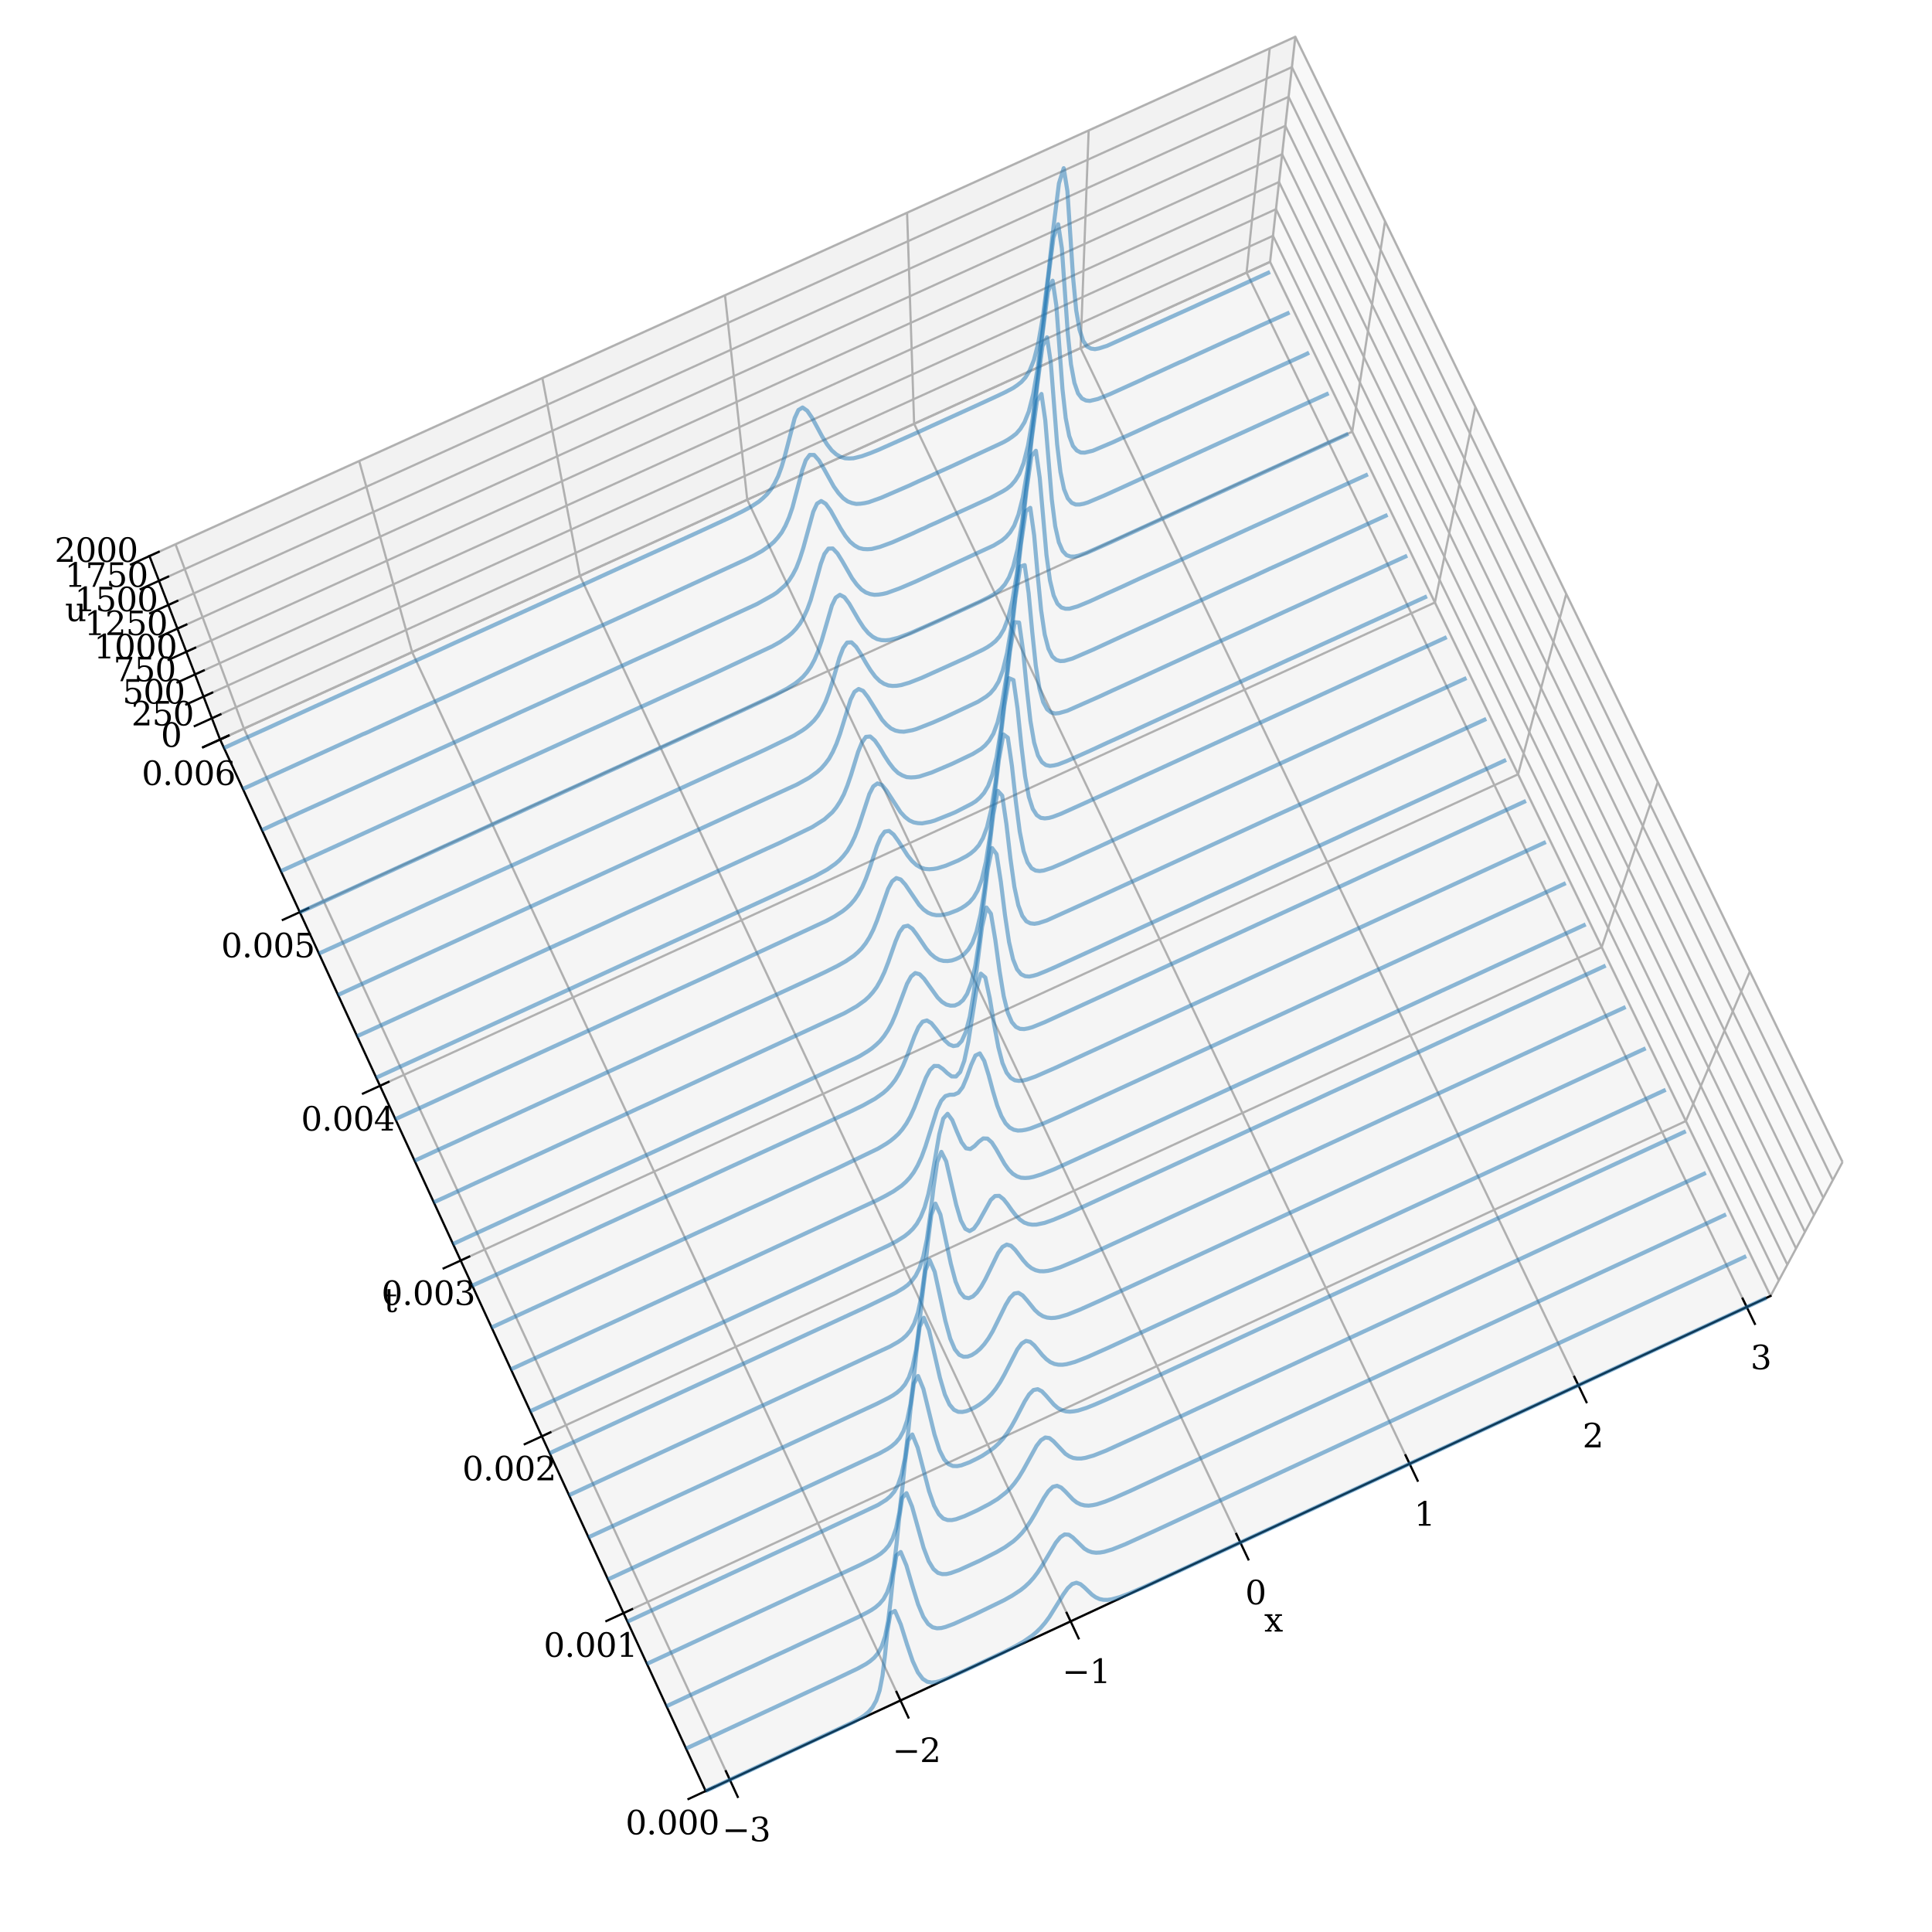 <?xml version="1.0" encoding="utf-8" standalone="no"?>
<!DOCTYPE svg PUBLIC "-//W3C//DTD SVG 1.1//EN"
  "http://www.w3.org/Graphics/SVG/1.1/DTD/svg11.dtd">
<svg xmlns:xlink="http://www.w3.org/1999/xlink" width="708.48pt" height="708.48pt" viewBox="0 0 708.48 708.48" xmlns="http://www.w3.org/2000/svg" version="1.1">
 <defs>
  <style type="text/css">*{stroke-linejoin: round; stroke-linecap: butt}</style>
 </defs>
 <g id="figure_1">
  <g id="patch_1">
   <path d="M 0 708.48 
L 708.48 708.48 
L 708.48 0 
L 0 0 
z
" style="fill: #ffffff"/>
  </g>
  <g id="patch_2">
   <path d="M 7.2 701.28 
L 701.28 701.28 
L 701.28 7.2 
L 7.2 7.2 
z
" style="fill: #ffffff"/>
  </g>
  <g id="pane3d_1">
   <g id="patch_3">
    <path d="M 649.266 475.241 
L 465.745 96.035 
L 475.004 13.492 
L 675.675 426.132 
" style="fill: #f2f2f2; opacity: 0.5; stroke: #f2f2f2; stroke-linejoin: miter"/>
   </g>
  </g>
  <g id="pane3d_2">
   <g id="patch_4">
    <path d="M 80.696 271.176 
L 465.745 96.035 
L 475.004 13.492 
L 54.81 203.907 
" style="fill: #e6e6e6; opacity: 0.5; stroke: #e6e6e6; stroke-linejoin: miter"/>
   </g>
  </g>
  <g id="pane3d_3">
   <g id="patch_5">
    <path d="M 258.771 656.784 
L 649.266 475.241 
L 465.745 96.035 
L 80.696 271.176 
" style="fill: #ececec; opacity: 0.5; stroke: #ececec; stroke-linejoin: miter"/>
   </g>
  </g>
  <g id="grid3d_1">
   <g id="Line3DCollection_1">
    <path d="M 267.644 652.659 
L 89.444 267.197 
L 64.364 199.578 
" style="fill: none; stroke: #b0b0b0; stroke-width: 0.8"/>
    <path d="M 330.212 623.571 
L 151.132 239.138 
L 131.722 169.054 
" style="fill: none; stroke: #b0b0b0; stroke-width: 0.8"/>
    <path d="M 392.611 594.561 
L 212.656 211.153 
L 198.887 138.617 
" style="fill: none; stroke: #b0b0b0; stroke-width: 0.8"/>
    <path d="M 454.843 565.629 
L 274.019 183.242 
L 265.858 108.269 
" style="fill: none; stroke: #b0b0b0; stroke-width: 0.8"/>
    <path d="M 516.907 536.775 
L 335.219 155.405 
L 332.636 78.007 
" style="fill: none; stroke: #b0b0b0; stroke-width: 0.8"/>
    <path d="M 578.806 507.998 
L 396.259 127.641 
L 399.223 47.833 
" style="fill: none; stroke: #b0b0b0; stroke-width: 0.8"/>
    <path d="M 640.538 479.299 
L 457.137 99.95 
L 465.618 17.745 
" style="fill: none; stroke: #b0b0b0; stroke-width: 0.8"/>
   </g>
  </g>
  <g id="grid3d_2">
   <g id="Line3DCollection_2">
    <path d="M 675.675 426.132 
L 649.266 475.241 
L 258.771 656.784 
" style="fill: none; stroke: #b0b0b0; stroke-width: 0.8"/>
    <path d="M 641.683 356.234 
L 618.22 411.093 
L 228.644 591.545 
" style="fill: none; stroke: #b0b0b0; stroke-width: 0.8"/>
    <path d="M 607.912 286.791 
L 587.361 347.329 
L 198.697 526.699 
" style="fill: none; stroke: #b0b0b0; stroke-width: 0.8"/>
    <path d="M 574.361 217.8 
L 556.685 283.944 
L 168.931 462.243 
" style="fill: none; stroke: #b0b0b0; stroke-width: 0.8"/>
    <path d="M 541.028 149.255 
L 526.192 220.935 
L 139.343 398.172 
" style="fill: none; stroke: #b0b0b0; stroke-width: 0.8"/>
    <path d="M 507.909 81.154 
L 495.879 158.3 
L 109.932 334.485 
" style="fill: none; stroke: #b0b0b0; stroke-width: 0.8"/>
    <path d="M 475.004 13.492 
L 465.745 96.035 
L 80.696 271.176 
" style="fill: none; stroke: #b0b0b0; stroke-width: 0.8"/>
   </g>
  </g>
  <g id="grid3d_3">
   <g id="Line3DCollection_3">
    <path d="M 80.696 271.176 
L 465.745 96.035 
L 649.266 475.241 
" style="fill: none; stroke: #b0b0b0; stroke-width: 0.8"/>
    <path d="M 77.7 263.391 
L 466.817 86.475 
L 652.32 469.562 
" style="fill: none; stroke: #b0b0b0; stroke-width: 0.8"/>
    <path d="M 74.64 255.439 
L 467.912 76.713 
L 655.44 463.76 
" style="fill: none; stroke: #b0b0b0; stroke-width: 0.8"/>
    <path d="M 71.514 247.315 
L 469.031 66.741 
L 658.628 457.831 
" style="fill: none; stroke: #b0b0b0; stroke-width: 0.8"/>
    <path d="M 68.319 239.013 
L 470.174 56.553 
L 661.887 451.772 
" style="fill: none; stroke: #b0b0b0; stroke-width: 0.8"/>
    <path d="M 65.054 230.528 
L 471.342 46.142 
L 665.219 445.577 
" style="fill: none; stroke: #b0b0b0; stroke-width: 0.8"/>
    <path d="M 61.716 221.853 
L 472.535 35.5 
L 668.625 439.242 
" style="fill: none; stroke: #b0b0b0; stroke-width: 0.8"/>
    <path d="M 58.302 212.981 
L 473.756 24.619 
L 672.11 432.762 
" style="fill: none; stroke: #b0b0b0; stroke-width: 0.8"/>
    <path d="M 54.81 203.907 
L 475.004 13.492 
L 675.675 426.132 
" style="fill: none; stroke: #b0b0b0; stroke-width: 0.8"/>
   </g>
  </g>
  <g id="axis3d_1">
   <g id="line2d_1">
    <path d="M 649.266 475.241 
L 258.771 656.784 
" style="fill: none; stroke: #000000; stroke-width: 0.8; stroke-linecap: square"/>
   </g>
   <g id="xtick_1">
    <g id="line2d_2">
     <path d="M 266.193 649.519 
L 270.548 658.94 
" style="fill: none; stroke: #000000; stroke-width: 0.8; stroke-linecap: square"/>
    </g>
    <g id="text_1">
     <!-- −3 -->
     <g transform="translate(264.818 675.194) scale(0.12 -0.12)">
      <defs>
       <path id="DejaVuSerif-2212" d="M 678 2259 
L 4684 2259 
L 4684 1753 
L 678 1753 
L 678 2259 
z
" transform="scale(0.016)"/>
       <path id="DejaVuSerif-33" d="M 622 4469 
Q 988 4606 1323 4678 
Q 1659 4750 1953 4750 
Q 2638 4750 3022 4454 
Q 3406 4159 3406 3634 
Q 3406 3213 3140 2930 
Q 2875 2647 2388 2547 
Q 2963 2466 3280 2130 
Q 3597 1794 3597 1259 
Q 3597 606 3158 257 
Q 2719 -91 1894 -91 
Q 1528 -91 1179 -12 
Q 831 66 488 225 
L 488 1131 
L 838 1131 
Q 869 681 1141 450 
Q 1413 219 1906 219 
Q 2384 219 2661 495 
Q 2938 772 2938 1253 
Q 2938 1803 2653 2086 
Q 2369 2369 1819 2369 
L 1522 2369 
L 1522 2688 
L 1678 2688 
Q 2225 2688 2498 2914 
Q 2772 3141 2772 3597 
Q 2772 4006 2547 4223 
Q 2322 4441 1900 4441 
Q 1478 4441 1245 4241 
Q 1013 4041 972 3647 
L 622 3647 
L 622 4469 
z
" transform="scale(0.016)"/>
      </defs>
      <use xlink:href="#DejaVuSerif-2212"/>
      <use xlink:href="#DejaVuSerif-33" transform="translate(83.789 0)"/>
     </g>
    </g>
   </g>
   <g id="xtick_2">
    <g id="line2d_3">
     <path d="M 328.753 620.44 
L 333.13 629.835 
" style="fill: none; stroke: #000000; stroke-width: 0.8; stroke-linecap: square"/>
    </g>
    <g id="text_2">
     <!-- −2 -->
     <g transform="translate(327.245 646.149) scale(0.12 -0.12)">
      <defs>
       <path id="DejaVuSerif-32" d="M 819 3553 
L 469 3553 
L 469 4384 
Q 803 4563 1142 4656 
Q 1481 4750 1806 4750 
Q 2534 4750 2956 4397 
Q 3378 4044 3378 3438 
Q 3378 2753 2422 1800 
Q 2347 1728 2309 1691 
L 1131 513 
L 3078 513 
L 3078 1088 
L 3444 1088 
L 3444 0 
L 434 0 
L 434 341 
L 1850 1753 
Q 2319 2222 2519 2614 
Q 2719 3006 2719 3438 
Q 2719 3909 2473 4175 
Q 2228 4441 1797 4441 
Q 1350 4441 1106 4219 
Q 863 3997 819 3553 
z
" transform="scale(0.016)"/>
      </defs>
      <use xlink:href="#DejaVuSerif-2212"/>
      <use xlink:href="#DejaVuSerif-32" transform="translate(83.789 0)"/>
     </g>
    </g>
   </g>
   <g id="xtick_3">
    <g id="line2d_4">
     <path d="M 391.146 591.439 
L 395.543 600.809 
" style="fill: none; stroke: #000000; stroke-width: 0.8; stroke-linecap: square"/>
    </g>
    <g id="text_3">
     <!-- −1 -->
     <g transform="translate(389.504 617.183) scale(0.12 -0.12)">
      <defs>
       <path id="DejaVuSerif-31" d="M 909 0 
L 909 331 
L 1722 331 
L 1722 4213 
L 781 3603 
L 781 4013 
L 1919 4750 
L 2350 4750 
L 2350 331 
L 3163 331 
L 3163 0 
L 909 0 
z
" transform="scale(0.016)"/>
      </defs>
      <use xlink:href="#DejaVuSerif-2212"/>
      <use xlink:href="#DejaVuSerif-31" transform="translate(83.789 0)"/>
     </g>
    </g>
   </g>
   <g id="xtick_4">
    <g id="line2d_5">
     <path d="M 453.37 562.515 
L 457.789 571.86 
" style="fill: none; stroke: #000000; stroke-width: 0.8; stroke-linecap: square"/>
    </g>
    <g id="text_4">
     <!-- 0 -->
     <g transform="translate(456.623 588.295) scale(0.12 -0.12)">
      <defs>
       <path id="DejaVuSerif-30" d="M 2034 219 
Q 2513 219 2750 744 
Q 2988 1269 2988 2328 
Q 2988 3391 2750 3916 
Q 2513 4441 2034 4441 
Q 1556 4441 1318 3916 
Q 1081 3391 1081 2328 
Q 1081 1269 1318 744 
Q 1556 219 2034 219 
z
M 2034 -91 
Q 1275 -91 848 546 
Q 422 1184 422 2328 
Q 422 3475 848 4112 
Q 1275 4750 2034 4750 
Q 2797 4750 3222 4112 
Q 3647 3475 3647 2328 
Q 3647 1184 3222 546 
Q 2797 -91 2034 -91 
z
" transform="scale(0.016)"/>
      </defs>
      <use xlink:href="#DejaVuSerif-30"/>
     </g>
    </g>
   </g>
   <g id="xtick_5">
    <g id="line2d_6">
     <path d="M 515.428 533.669 
L 519.868 542.989 
" style="fill: none; stroke: #000000; stroke-width: 0.8; stroke-linecap: square"/>
    </g>
    <g id="text_5">
     <!-- 1 -->
     <g transform="translate(518.549 559.484) scale(0.12 -0.12)">
      <use xlink:href="#DejaVuSerif-31"/>
     </g>
    </g>
   </g>
   <g id="xtick_6">
    <g id="line2d_7">
     <path d="M 577.319 504.901 
L 581.78 514.196 
" style="fill: none; stroke: #000000; stroke-width: 0.8; stroke-linecap: square"/>
    </g>
    <g id="text_6">
     <!-- 2 -->
     <g transform="translate(580.309 530.75) scale(0.12 -0.12)">
      <use xlink:href="#DejaVuSerif-32"/>
     </g>
    </g>
   </g>
   <g id="xtick_7">
    <g id="line2d_8">
     <path d="M 639.045 476.21 
L 643.526 485.48 
" style="fill: none; stroke: #000000; stroke-width: 0.8; stroke-linecap: square"/>
    </g>
    <g id="text_7">
     <!-- 3 -->
     <g transform="translate(641.903 502.093) scale(0.12 -0.12)">
      <use xlink:href="#DejaVuSerif-33"/>
     </g>
    </g>
   </g>
   <g id="text_8">
    <!-- x -->
    <g transform="translate(463.599 598.319) scale(0.12 -0.12)">
     <defs>
      <path id="DejaVuSerif-78" d="M 1863 2028 
L 2559 2988 
L 2113 2988 
L 2113 3322 
L 3391 3322 
L 3391 2988 
L 2950 2988 
L 2059 1759 
L 3097 331 
L 3531 331 
L 3531 0 
L 1997 0 
L 1997 331 
L 2419 331 
L 1697 1325 
L 972 331 
L 1403 331 
L 1403 0 
L 141 0 
L 141 331 
L 581 331 
L 1497 1594 
L 488 2988 
L 78 2988 
L 78 3322 
L 1563 3322 
L 1563 2988 
L 1166 2988 
L 1863 2028 
z
" transform="scale(0.016)"/>
     </defs>
     <use xlink:href="#DejaVuSerif-78"/>
    </g>
   </g>
  </g>
  <g id="axis3d_2">
   <g id="line2d_9">
    <path d="M 80.696 271.176 
L 258.771 656.784 
" style="fill: none; stroke: #000000; stroke-width: 0.8; stroke-linecap: square"/>
   </g>
   <g id="xtick_8">
    <g id="line2d_10">
     <path d="M 261.921 655.319 
L 252.469 659.713 
" style="fill: none; stroke: #000000; stroke-width: 0.8; stroke-linecap: square"/>
    </g>
    <g id="text_9">
     <!-- 0.000 -->
     <g transform="translate(229.381 672.659) scale(0.12 -0.12)">
      <defs>
       <path id="DejaVuSerif-2e" d="M 603 325 
Q 603 500 722 622 
Q 841 744 1019 744 
Q 1191 744 1312 622 
Q 1434 500 1434 325 
Q 1434 153 1312 31 
Q 1191 -91 1019 -91 
Q 841 -91 722 29 
Q 603 150 603 325 
z
" transform="scale(0.016)"/>
      </defs>
      <use xlink:href="#DejaVuSerif-30"/>
      <use xlink:href="#DejaVuSerif-2e" transform="translate(63.623 0)"/>
      <use xlink:href="#DejaVuSerif-30" transform="translate(95.41 0)"/>
      <use xlink:href="#DejaVuSerif-30" transform="translate(159.033 0)"/>
      <use xlink:href="#DejaVuSerif-30" transform="translate(222.656 0)"/>
     </g>
    </g>
   </g>
   <g id="xtick_9">
    <g id="line2d_11">
     <path d="M 231.786 590.089 
L 222.357 594.457 
" style="fill: none; stroke: #000000; stroke-width: 0.8; stroke-linecap: square"/>
    </g>
    <g id="text_10">
     <!-- 0.001 -->
     <g transform="translate(199.364 607.558) scale(0.12 -0.12)">
      <use xlink:href="#DejaVuSerif-30"/>
      <use xlink:href="#DejaVuSerif-2e" transform="translate(63.623 0)"/>
      <use xlink:href="#DejaVuSerif-30" transform="translate(95.41 0)"/>
      <use xlink:href="#DejaVuSerif-30" transform="translate(159.033 0)"/>
      <use xlink:href="#DejaVuSerif-31" transform="translate(222.656 0)"/>
     </g>
    </g>
   </g>
   <g id="xtick_10">
    <g id="line2d_12">
     <path d="M 201.833 525.252 
L 192.426 529.593 
" style="fill: none; stroke: #000000; stroke-width: 0.8; stroke-linecap: square"/>
    </g>
    <g id="text_11">
     <!-- 0.002 -->
     <g transform="translate(169.527 542.849) scale(0.12 -0.12)">
      <use xlink:href="#DejaVuSerif-30"/>
      <use xlink:href="#DejaVuSerif-2e" transform="translate(63.623 0)"/>
      <use xlink:href="#DejaVuSerif-30" transform="translate(95.41 0)"/>
      <use xlink:href="#DejaVuSerif-30" transform="translate(159.033 0)"/>
      <use xlink:href="#DejaVuSerif-32" transform="translate(222.656 0)"/>
     </g>
    </g>
   </g>
   <g id="xtick_11">
    <g id="line2d_13">
     <path d="M 172.059 460.804 
L 162.674 465.12 
" style="fill: none; stroke: #000000; stroke-width: 0.8; stroke-linecap: square"/>
    </g>
    <g id="text_12">
     <!-- 0.003 -->
     <g transform="translate(139.868 478.527) scale(0.12 -0.12)">
      <use xlink:href="#DejaVuSerif-30"/>
      <use xlink:href="#DejaVuSerif-2e" transform="translate(63.623 0)"/>
      <use xlink:href="#DejaVuSerif-30" transform="translate(95.41 0)"/>
      <use xlink:href="#DejaVuSerif-30" transform="translate(159.033 0)"/>
      <use xlink:href="#DejaVuSerif-33" transform="translate(222.656 0)"/>
     </g>
    </g>
   </g>
   <g id="xtick_12">
    <g id="line2d_14">
     <path d="M 142.464 396.743 
L 133.101 401.032 
" style="fill: none; stroke: #000000; stroke-width: 0.8; stroke-linecap: square"/>
    </g>
    <g id="text_13">
     <!-- 0.004 -->
     <g transform="translate(110.387 414.59) scale(0.12 -0.12)">
      <defs>
       <path id="DejaVuSerif-34" d="M 2234 1581 
L 2234 4063 
L 641 1581 
L 2234 1581 
z
M 3609 0 
L 1484 0 
L 1484 331 
L 2234 331 
L 2234 1247 
L 197 1247 
L 197 1588 
L 2241 4750 
L 2859 4750 
L 2859 1581 
L 3750 1581 
L 3750 1247 
L 2859 1247 
L 2859 331 
L 3609 331 
L 3609 0 
z
" transform="scale(0.016)"/>
      </defs>
      <use xlink:href="#DejaVuSerif-30"/>
      <use xlink:href="#DejaVuSerif-2e" transform="translate(63.623 0)"/>
      <use xlink:href="#DejaVuSerif-30" transform="translate(95.41 0)"/>
      <use xlink:href="#DejaVuSerif-30" transform="translate(159.033 0)"/>
      <use xlink:href="#DejaVuSerif-34" transform="translate(222.656 0)"/>
     </g>
    </g>
   </g>
   <g id="xtick_13">
    <g id="line2d_15">
     <path d="M 113.045 333.063 
L 103.705 337.327 
" style="fill: none; stroke: #000000; stroke-width: 0.8; stroke-linecap: square"/>
    </g>
    <g id="text_14">
     <!-- 0.005 -->
     <g transform="translate(81.082 351.033) scale(0.12 -0.12)">
      <defs>
       <path id="DejaVuSerif-35" d="M 3219 4666 
L 3219 4153 
L 1081 4153 
L 1081 2816 
Q 1244 2928 1461 2984 
Q 1678 3041 1947 3041 
Q 2703 3041 3140 2622 
Q 3578 2203 3578 1478 
Q 3578 738 3136 323 
Q 2694 -91 1894 -91 
Q 1572 -91 1234 -12 
Q 897 66 544 225 
L 544 1131 
L 897 1131 
Q 925 688 1179 453 
Q 1434 219 1894 219 
Q 2388 219 2653 544 
Q 2919 869 2919 1478 
Q 2919 2084 2655 2407 
Q 2391 2731 1894 2731 
Q 1613 2731 1398 2631 
Q 1184 2531 1019 2322 
L 750 2322 
L 750 4666 
L 3219 4666 
z
" transform="scale(0.016)"/>
      </defs>
      <use xlink:href="#DejaVuSerif-30"/>
      <use xlink:href="#DejaVuSerif-2e" transform="translate(63.623 0)"/>
      <use xlink:href="#DejaVuSerif-30" transform="translate(95.41 0)"/>
      <use xlink:href="#DejaVuSerif-30" transform="translate(159.033 0)"/>
      <use xlink:href="#DejaVuSerif-35" transform="translate(222.656 0)"/>
     </g>
    </g>
   </g>
   <g id="xtick_14">
    <g id="line2d_16">
     <path d="M 83.802 269.763 
L 74.483 274.002 
" style="fill: none; stroke: #000000; stroke-width: 0.8; stroke-linecap: square"/>
    </g>
    <g id="text_15">
     <!-- 0.006 -->
     <g transform="translate(51.95 287.855) scale(0.12 -0.12)">
      <defs>
       <path id="DejaVuSerif-36" d="M 2094 219 
Q 2534 219 2771 542 
Q 3009 866 3009 1472 
Q 3009 2078 2771 2401 
Q 2534 2725 2094 2725 
Q 1647 2725 1412 2412 
Q 1178 2100 1178 1509 
Q 1178 888 1415 553 
Q 1653 219 2094 219 
z
M 1075 2569 
Q 1288 2803 1556 2918 
Q 1825 3034 2163 3034 
Q 2859 3034 3264 2615 
Q 3669 2197 3669 1472 
Q 3669 763 3233 336 
Q 2797 -91 2069 -91 
Q 1278 -91 853 498 
Q 428 1088 428 2181 
Q 428 3406 931 4078 
Q 1434 4750 2350 4750 
Q 2597 4750 2869 4703 
Q 3141 4656 3425 4563 
L 3425 3794 
L 3072 3794 
Q 3034 4109 2831 4275 
Q 2628 4441 2284 4441 
Q 1678 4441 1381 3981 
Q 1084 3522 1075 2569 
z
" transform="scale(0.016)"/>
      </defs>
      <use xlink:href="#DejaVuSerif-30"/>
      <use xlink:href="#DejaVuSerif-2e" transform="translate(63.623 0)"/>
      <use xlink:href="#DejaVuSerif-30" transform="translate(95.41 0)"/>
      <use xlink:href="#DejaVuSerif-30" transform="translate(159.033 0)"/>
      <use xlink:href="#DejaVuSerif-36" transform="translate(222.656 0)"/>
     </g>
    </g>
   </g>
   <g id="text_16">
    <!-- t -->
    <g transform="translate(140.754 481.089) scale(0.12 -0.12)">
     <defs>
      <path id="DejaVuSerif-74" d="M 691 2988 
L 184 2988 
L 184 3322 
L 691 3322 
L 691 4353 
L 1269 4353 
L 1269 3322 
L 2350 3322 
L 2350 2988 
L 1269 2988 
L 1269 878 
Q 1269 456 1350 337 
Q 1431 219 1650 219 
Q 1875 219 1978 351 
Q 2081 484 2088 781 
L 2522 781 
Q 2497 328 2275 118 
Q 2053 -91 1600 -91 
Q 1103 -91 897 129 
Q 691 350 691 878 
L 691 2988 
z
" transform="scale(0.016)"/>
     </defs>
     <use xlink:href="#DejaVuSerif-74"/>
    </g>
   </g>
  </g>
  <g id="axis3d_3">
   <g id="line2d_17">
    <path d="M 80.696 271.176 
L 54.81 203.907 
" style="fill: none; stroke: #000000; stroke-width: 0.8; stroke-linecap: square"/>
   </g>
   <g id="xtick_15">
    <g id="line2d_18">
     <path d="M 83.802 269.763 
L 74.483 274.002 
" style="fill: none; stroke: #000000; stroke-width: 0.8; stroke-linecap: square"/>
    </g>
    <g id="text_17">
     <!-- 0 -->
     <g transform="translate(58.969 273.866) scale(0.12 -0.12)">
      <use xlink:href="#DejaVuSerif-30"/>
     </g>
    </g>
   </g>
   <g id="xtick_16">
    <g id="line2d_19">
     <path d="M 80.839 261.964 
L 71.421 266.246 
" style="fill: none; stroke: #000000; stroke-width: 0.8; stroke-linecap: square"/>
    </g>
    <g id="text_18">
     <!-- 250 -->
     <g transform="translate(48.15 266.015) scale(0.12 -0.12)">
      <use xlink:href="#DejaVuSerif-32"/>
      <use xlink:href="#DejaVuSerif-35" transform="translate(63.623 0)"/>
      <use xlink:href="#DejaVuSerif-30" transform="translate(127.246 0)"/>
     </g>
    </g>
   </g>
   <g id="xtick_17">
    <g id="line2d_20">
     <path d="M 77.813 253.997 
L 68.294 258.323 
" style="fill: none; stroke: #000000; stroke-width: 0.8; stroke-linecap: square"/>
    </g>
    <g id="text_19">
     <!-- 500 -->
     <g transform="translate(44.897 257.996) scale(0.12 -0.12)">
      <use xlink:href="#DejaVuSerif-35"/>
      <use xlink:href="#DejaVuSerif-30" transform="translate(63.623 0)"/>
      <use xlink:href="#DejaVuSerif-30" transform="translate(127.246 0)"/>
     </g>
    </g>
   </g>
   <g id="xtick_18">
    <g id="line2d_21">
     <path d="M 74.721 245.858 
L 65.098 250.229 
" style="fill: none; stroke: #000000; stroke-width: 0.8; stroke-linecap: square"/>
    </g>
    <g id="text_20">
     <!-- 750 -->
     <g transform="translate(41.574 249.804) scale(0.12 -0.12)">
      <defs>
       <path id="DejaVuSerif-37" d="M 3609 4347 
L 1784 0 
L 1319 0 
L 3059 4153 
L 903 4153 
L 903 3578 
L 538 3578 
L 538 4666 
L 3609 4666 
L 3609 4347 
z
" transform="scale(0.016)"/>
      </defs>
      <use xlink:href="#DejaVuSerif-37"/>
      <use xlink:href="#DejaVuSerif-35" transform="translate(63.623 0)"/>
      <use xlink:href="#DejaVuSerif-30" transform="translate(127.246 0)"/>
     </g>
    </g>
   </g>
   <g id="xtick_19">
    <g id="line2d_22">
     <path d="M 71.562 237.541 
L 61.833 241.958 
" style="fill: none; stroke: #000000; stroke-width: 0.8; stroke-linecap: square"/>
    </g>
    <g id="text_21">
     <!-- 1000 -->
     <g transform="translate(34.361 241.432) scale(0.12 -0.12)">
      <use xlink:href="#DejaVuSerif-31"/>
      <use xlink:href="#DejaVuSerif-30" transform="translate(63.623 0)"/>
      <use xlink:href="#DejaVuSerif-30" transform="translate(127.246 0)"/>
      <use xlink:href="#DejaVuSerif-30" transform="translate(190.869 0)"/>
     </g>
    </g>
   </g>
   <g id="xtick_20">
    <g id="line2d_23">
     <path d="M 68.333 229.04 
L 58.496 233.504 
" style="fill: none; stroke: #000000; stroke-width: 0.8; stroke-linecap: square"/>
    </g>
    <g id="text_22">
     <!-- 1250 -->
     <g transform="translate(30.89 232.876) scale(0.12 -0.12)">
      <use xlink:href="#DejaVuSerif-31"/>
      <use xlink:href="#DejaVuSerif-32" transform="translate(63.623 0)"/>
      <use xlink:href="#DejaVuSerif-35" transform="translate(127.246 0)"/>
      <use xlink:href="#DejaVuSerif-30" transform="translate(190.869 0)"/>
     </g>
    </g>
   </g>
   <g id="xtick_21">
    <g id="line2d_24">
     <path d="M 65.031 220.349 
L 55.083 224.861 
" style="fill: none; stroke: #000000; stroke-width: 0.8; stroke-linecap: square"/>
    </g>
    <g id="text_23">
     <!-- 1500 -->
     <g transform="translate(27.342 224.128) scale(0.12 -0.12)">
      <use xlink:href="#DejaVuSerif-31"/>
      <use xlink:href="#DejaVuSerif-35" transform="translate(63.623 0)"/>
      <use xlink:href="#DejaVuSerif-30" transform="translate(127.246 0)"/>
      <use xlink:href="#DejaVuSerif-30" transform="translate(190.869 0)"/>
     </g>
    </g>
   </g>
   <g id="xtick_22">
    <g id="line2d_25">
     <path d="M 61.655 211.461 
L 51.594 216.023 
" style="fill: none; stroke: #000000; stroke-width: 0.8; stroke-linecap: square"/>
    </g>
    <g id="text_24">
     <!-- 1750 -->
     <g transform="translate(23.713 215.182) scale(0.12 -0.12)">
      <use xlink:href="#DejaVuSerif-31"/>
      <use xlink:href="#DejaVuSerif-37" transform="translate(63.623 0)"/>
      <use xlink:href="#DejaVuSerif-35" transform="translate(127.246 0)"/>
      <use xlink:href="#DejaVuSerif-30" transform="translate(190.869 0)"/>
     </g>
    </g>
   </g>
   <g id="xtick_23">
    <g id="line2d_26">
     <path d="M 58.202 202.37 
L 48.025 206.982 
" style="fill: none; stroke: #000000; stroke-width: 0.8; stroke-linecap: square"/>
    </g>
    <g id="text_25">
     <!-- 2000 -->
     <g transform="translate(20.001 206.032) scale(0.12 -0.12)">
      <use xlink:href="#DejaVuSerif-32"/>
      <use xlink:href="#DejaVuSerif-30" transform="translate(63.623 0)"/>
      <use xlink:href="#DejaVuSerif-30" transform="translate(127.246 0)"/>
      <use xlink:href="#DejaVuSerif-30" transform="translate(190.869 0)"/>
     </g>
    </g>
   </g>
   <g id="text_26">
    <!-- u -->
    <g transform="translate(23.842 227.767) scale(0.12 -0.12)">
     <defs>
      <path id="DejaVuSerif-75" d="M 2266 3322 
L 3341 3322 
L 3341 331 
L 3884 331 
L 3884 0 
L 2766 0 
L 2766 588 
Q 2606 256 2353 82 
Q 2100 -91 1766 -91 
Q 1213 -91 952 223 
Q 691 538 691 1209 
L 691 2988 
L 172 2988 
L 172 3322 
L 1269 3322 
L 1269 1388 
Q 1269 781 1417 556 
Q 1566 331 1947 331 
Q 2347 331 2556 625 
Q 2766 919 2766 1478 
L 2766 2988 
L 2266 2988 
L 2266 3322 
z
" transform="scale(0.016)"/>
     </defs>
     <use xlink:href="#DejaVuSerif-75"/>
    </g>
   </g>
  </g>
  <g id="axes_1">
   <g id="Line3DCollection_4">
    <path d="M 258.771 656.784 
L 312.535 631.68 
L 315.574 630.006 
L 317.074 628.998 
L 318.547 627.747 
L 319.975 626.06 
L 321.327 623.615 
L 322.561 619.928 
L 323.635 614.418 
L 324.545 606.819 
L 325.413 598.159 
L 326.535 591.603 
L 328.191 590.748 
L 330.317 595.683 
L 332.571 602.886 
L 334.688 609.126 
L 336.606 613.299 
L 338.365 615.635 
L 340.023 616.706 
L 341.622 617.001 
L 343.189 616.847 
L 344.739 616.441 
L 347.817 615.275 
L 353.95 612.522 
L 367.735 606.038 
L 372.333 603.705 
L 375.407 601.946 
L 378.498 599.813 
L 380.058 598.503 
L 381.632 596.953 
L 383.227 595.101 
L 384.848 592.896 
L 388.177 587.549 
L 389.869 584.772 
L 391.549 582.408 
L 393.183 580.872 
L 394.744 580.404 
L 396.228 580.928 
L 397.65 582.102 
L 400.425 584.779 
L 401.823 585.757 
L 403.243 586.378 
L 404.685 586.668 
L 406.149 586.685 
L 407.629 586.49 
L 410.625 585.678 
L 413.651 584.546 
L 419.74 581.9 
L 435.005 574.851 
L 647.753 475.945 
L 647.753 475.945 
" clip-path="url(#p609e446d32)" style="fill: none; stroke: #1f77b4; stroke-opacity: 0.5; stroke-width: 1.5"/>
    <path d="M 251.582 641.214 
L 282.313 626.951 
L 296.124 620.519 
L 305.332 616.259 
L 314.52 611.881 
L 317.559 610.211 
L 319.058 609.184 
L 320.535 607.928 
L 321.971 606.242 
L 323.334 603.748 
L 324.594 600.028 
L 325.702 594.398 
L 326.655 586.569 
L 327.562 577.528 
L 328.689 570.4 
L 330.311 569.132 
L 332.386 574.067 
L 334.596 581.635 
L 336.686 588.359 
L 338.586 592.902 
L 340.335 595.5 
L 341.986 596.73 
L 343.58 597.105 
L 345.145 597.015 
L 346.692 596.63 
L 349.767 595.496 
L 357.424 592.039 
L 368.137 586.836 
L 371.204 585.116 
L 374.282 583.081 
L 375.831 581.842 
L 377.39 580.399 
L 378.965 578.645 
L 380.56 576.574 
L 382.181 574.11 
L 387.17 565.718 
L 388.818 563.693 
L 390.414 562.689 
L 391.94 562.79 
L 393.4 563.785 
L 397.625 567.874 
L 399.045 568.725 
L 400.485 569.227 
L 401.945 569.395 
L 403.422 569.321 
L 404.911 569.067 
L 407.919 568.172 
L 412.47 566.357 
L 423.141 561.524 
L 467.352 541.001 
L 485.626 532.503 
L 506.92 522.624 
L 517.566 517.668 
L 535.798 509.197 
L 570.699 492.989 
L 640.343 460.648 
L 640.343 460.648 
" clip-path="url(#p609e446d32)" style="fill: none; stroke: #1f77b4; stroke-opacity: 0.5; stroke-width: 1.5"/>
    <path d="M 244.409 625.687 
L 255.156 620.675 
L 261.303 617.842 
L 270.509 613.546 
L 276.654 610.725 
L 282.785 607.849 
L 288.925 605.027 
L 295.055 602.16 
L 301.19 599.331 
L 310.381 595.033 
L 314.972 592.857 
L 318.021 591.295 
L 319.538 590.435 
L 321.04 589.422 
L 322.518 588.145 
L 323.962 586.457 
L 325.338 583.943 
L 326.618 580.165 
L 327.76 574.451 
L 328.755 566.4 
L 329.702 556.975 
L 330.838 549.294 
L 332.43 547.558 
L 334.457 552.468 
L 338.683 567.584 
L 340.565 572.52 
L 342.302 575.377 
L 343.947 576.783 
L 345.536 577.239 
L 347.097 577.21 
L 348.642 576.855 
L 351.713 575.748 
L 359.362 572.267 
L 365.479 569.161 
L 368.542 567.386 
L 371.617 565.2 
L 373.165 563.814 
L 374.723 562.201 
L 376.297 560.243 
L 377.891 557.892 
L 379.509 555.199 
L 382.806 549.286 
L 384.455 546.82 
L 386.072 545.24 
L 387.632 544.86 
L 389.134 545.501 
L 390.584 546.856 
L 393.424 549.853 
L 394.847 550.981 
L 396.289 551.684 
L 397.747 552.048 
L 399.22 552.131 
L 400.709 551.95 
L 402.204 551.646 
L 405.222 550.662 
L 408.256 549.454 
L 414.343 546.784 
L 447.875 531.237 
L 458.531 526.309 
L 467.668 522.05 
L 478.314 517.126 
L 490.482 511.473 
L 519.353 498.066 
L 528.454 493.865 
L 539.084 488.91 
L 548.177 484.709 
L 558.798 479.763 
L 569.406 474.84 
L 619.342 451.683 
L 628.424 447.447 
L 632.96 445.338 
L 632.96 445.338 
" clip-path="url(#p609e446d32)" style="fill: none; stroke: #1f77b4; stroke-opacity: 0.5; stroke-width: 1.5"/>
    <path d="M 237.234 610.144 
L 247.988 605.18 
L 255.661 601.623 
L 264.862 597.335 
L 275.601 592.377 
L 283.265 588.823 
L 293.99 583.843 
L 315.424 573.874 
L 319.997 571.568 
L 321.513 570.696 
L 323.017 569.696 
L 324.497 568.406 
L 325.947 566.708 
L 327.336 564.186 
L 328.635 560.351 
L 329.811 554.561 
L 330.847 546.311 
L 331.832 536.502 
L 332.983 528.285 
L 334.548 526.036 
L 336.529 530.885 
L 340.68 546.797 
L 342.543 552.152 
L 344.267 555.268 
L 345.904 556.853 
L 347.488 557.41 
L 349.045 557.42 
L 350.588 557.112 
L 353.655 556.008 
L 358.24 553.913 
L 362.824 551.524 
L 365.883 549.656 
L 368.955 547.253 
L 370.5 545.737 
L 372.056 543.888 
L 373.627 541.71 
L 375.219 539.084 
L 380.102 530.211 
L 381.725 528.143 
L 383.312 527.143 
L 384.848 527.358 
L 386.332 528.52 
L 390.65 533.088 
L 392.094 534.043 
L 393.551 534.646 
L 395.025 534.852 
L 396.508 534.843 
L 398.004 534.607 
L 401.015 533.76 
L 405.565 531.97 
L 420.792 525.056 
L 426.889 522.203 
L 432.977 519.407 
L 439.071 516.559 
L 445.157 513.754 
L 454.291 509.496 
L 460.37 506.707 
L 466.459 503.856 
L 472.535 501.061 
L 481.66 496.805 
L 487.73 494.019 
L 496.849 489.77 
L 531.746 473.601 
L 543.876 467.971 
L 572.656 454.617 
L 581.726 450.434 
L 592.327 445.494 
L 598.364 442.715 
L 607.446 438.481 
L 616.504 434.296 
L 625.56 430.109 
L 625.56 430.109 
" clip-path="url(#p609e446d32)" style="fill: none; stroke: #1f77b4; stroke-opacity: 0.5; stroke-width: 1.5"/>
    <path d="M 230.083 594.663 
L 248.491 586.125 
L 265.356 578.321 
L 283.737 569.793 
L 294.455 564.835 
L 321.97 551.881 
L 324.989 549.995 
L 326.474 548.714 
L 327.928 546.993 
L 329.329 544.466 
L 330.647 540.592 
L 331.852 534.715 
L 332.929 526.298 
L 333.953 516.118 
L 335.121 507.357 
L 336.666 504.593 
L 338.601 509.308 
L 342.676 526 
L 344.519 531.781 
L 346.23 535.175 
L 347.858 536.928 
L 349.437 537.592 
L 350.99 537.639 
L 352.53 537.351 
L 355.592 536.201 
L 358.645 534.693 
L 360.172 533.871 
L 363.227 531.872 
L 364.758 530.678 
L 366.293 529.238 
L 367.835 527.552 
L 369.387 525.485 
L 370.955 523 
L 372.54 520.15 
L 375.764 513.912 
L 377.383 511.333 
L 378.984 509.739 
L 380.546 509.429 
L 382.065 510.204 
L 383.543 511.741 
L 386.447 515.062 
L 387.897 516.318 
L 389.359 517.107 
L 390.831 517.552 
L 392.315 517.676 
L 393.81 517.534 
L 395.31 517.263 
L 398.33 516.31 
L 401.364 515.109 
L 405.924 513.128 
L 412.011 510.365 
L 425.712 504.022 
L 439.404 497.687 
L 453.091 491.335 
L 463.73 486.407 
L 510.783 464.612 
L 563.794 440.054 
L 584.961 430.256 
L 595.541 425.35 
L 618.194 414.849 
L 618.194 414.849 
" clip-path="url(#p609e446d32)" style="fill: none; stroke: #1f77b4; stroke-opacity: 0.5; stroke-width: 1.5"/>
    <path d="M 222.934 579.182 
L 322.418 533.017 
L 325.453 531.342 
L 326.957 530.326 
L 328.445 529.054 
L 329.904 527.317 
L 331.315 524.774 
L 332.652 520.877 
L 333.884 514.91 
L 335.002 506.348 
L 336.065 495.821 
L 337.254 486.529 
L 338.784 483.243 
L 340.676 487.771 
L 344.672 505.195 
L 346.492 511.382 
L 348.189 515.067 
L 349.808 516.966 
L 351.381 517.722 
L 352.929 517.773 
L 354.465 517.448 
L 355.995 516.844 
L 357.522 516.071 
L 359.047 515.148 
L 360.573 514.036 
L 362.1 512.737 
L 363.631 511.16 
L 365.169 509.238 
L 366.716 506.932 
L 368.277 504.161 
L 373.054 494.835 
L 374.654 492.688 
L 376.234 491.725 
L 377.78 492.058 
L 379.289 493.367 
L 382.236 496.941 
L 383.699 498.415 
L 385.166 499.501 
L 386.641 500.158 
L 388.126 500.445 
L 389.619 500.465 
L 391.119 500.258 
L 394.135 499.448 
L 398.684 497.674 
L 406.285 494.297 
L 435.181 480.934 
L 465.56 466.88 
L 489.835 455.642 
L 532.255 436.005 
L 610.829 399.635 
L 610.829 399.635 
" clip-path="url(#p609e446d32)" style="fill: none; stroke: #1f77b4; stroke-opacity: 0.5; stroke-width: 1.5"/>
    <path d="M 215.797 563.726 
L 237.253 553.813 
L 246.437 549.548 
L 260.217 543.196 
L 275.512 536.114 
L 321.337 514.876 
L 325.902 512.583 
L 327.417 511.717 
L 328.921 510.688 
L 330.41 509.402 
L 331.874 507.666 
L 333.294 505.086 
L 334.647 501.158 
L 335.907 495.125 
L 337.063 486.406 
L 338.169 475.621 
L 339.383 465.844 
L 340.903 462.058 
L 342.755 466.363 
L 346.668 484.355 
L 348.462 490.88 
L 350.143 494.804 
L 351.75 496.803 
L 353.316 497.529 
L 354.858 497.473 
L 356.39 496.891 
L 357.916 495.915 
L 359.441 494.593 
L 360.968 492.889 
L 362.499 490.768 
L 364.039 488.185 
L 367.16 481.862 
L 368.743 478.618 
L 370.334 475.951 
L 371.919 474.358 
L 373.484 474.1 
L 375.02 475.049 
L 376.529 476.742 
L 379.495 480.407 
L 380.972 481.753 
L 382.452 482.667 
L 383.939 483.162 
L 385.433 483.331 
L 386.933 483.248 
L 388.438 482.969 
L 391.46 482.069 
L 396.01 480.251 
L 403.608 476.851 
L 438.556 460.71 
L 462.84 449.474 
L 493.154 435.465 
L 506.787 429.148 
L 520.404 422.865 
L 530.995 417.962 
L 603.477 384.434 
L 603.477 384.434 
" clip-path="url(#p609e446d32)" style="fill: none; stroke: #1f77b4; stroke-opacity: 0.5; stroke-width: 1.5"/>
    <path d="M 208.67 548.292 
L 326.345 493.794 
L 329.374 492.081 
L 330.879 491.049 
L 332.367 489.714 
L 333.835 487.949 
L 335.261 485.307 
L 336.628 481.296 
L 337.913 475.192 
L 339.108 466.365 
L 340.263 455.474 
L 341.514 445.496 
L 343.034 441.367 
L 344.846 445.373 
L 348.659 463.344 
L 350.421 469.972 
L 352.081 473.889 
L 353.675 475.732 
L 355.231 476.07 
L 356.767 475.412 
L 358.294 473.955 
L 359.821 471.803 
L 361.354 469.093 
L 366.028 459.489 
L 367.607 457.273 
L 369.181 456.394 
L 370.738 456.836 
L 372.272 458.314 
L 375.283 462.228 
L 376.773 463.883 
L 378.262 465.056 
L 379.754 465.784 
L 381.25 466.158 
L 382.752 466.188 
L 384.256 466.029 
L 385.765 465.696 
L 388.79 464.726 
L 394.86 462.178 
L 400.934 459.457 
L 407.012 456.637 
L 416.123 452.455 
L 423.715 448.941 
L 446.478 438.403 
L 452.541 435.619 
L 461.641 431.389 
L 467.696 428.625 
L 473.762 425.79 
L 479.815 423.019 
L 485.876 420.201 
L 491.929 417.413 
L 508.577 409.707 
L 517.646 405.53 
L 538.802 395.757 
L 552.396 389.469 
L 565.975 383.204 
L 575.035 378.995 
L 581.054 376.246 
L 587.096 373.425 
L 593.114 370.67 
L 596.127 369.279 
L 596.127 369.279 
" clip-path="url(#p609e446d32)" style="fill: none; stroke: #1f77b4; stroke-opacity: 0.5; stroke-width: 1.5"/>
    <path d="M 201.557 532.892 
L 311.551 482.088 
L 317.648 479.289 
L 328.298 474.155 
L 331.32 472.341 
L 332.822 471.24 
L 334.307 469.79 
L 335.77 467.844 
L 337.198 465.025 
L 338.572 460.766 
L 339.881 454.513 
L 341.121 445.771 
L 342.345 435.346 
L 343.667 426.162 
L 345.209 422.397 
L 346.975 425.899 
L 350.639 441.763 
L 352.354 447.554 
L 353.984 450.608 
L 355.561 451.453 
L 357.109 450.55 
L 358.647 448.435 
L 363.305 440.045 
L 364.878 438.593 
L 366.447 438.523 
L 368.003 439.748 
L 369.541 441.674 
L 371.061 443.852 
L 372.569 445.789 
L 374.07 447.268 
L 375.569 448.315 
L 377.071 448.867 
L 378.574 449.098 
L 380.079 449.061 
L 383.099 448.429 
L 386.128 447.365 
L 389.16 446.119 
L 392.194 444.816 
L 466.492 410.587 
L 472.55 407.772 
L 481.625 403.606 
L 487.683 400.779 
L 493.726 398.015 
L 499.78 395.198 
L 505.822 392.424 
L 514.894 388.214 
L 520.929 385.457 
L 526.977 382.638 
L 533.01 379.876 
L 539.052 377.07 
L 548.098 372.916 
L 554.143 370.093 
L 560.166 367.339 
L 569.22 363.135 
L 576.752 359.665 
L 588.805 354.096 
L 588.805 354.096 
" clip-path="url(#p609e446d32)" style="fill: none; stroke: #1f77b4; stroke-opacity: 0.5; stroke-width: 1.5"/>
    <path d="M 194.449 517.5 
L 251.007 491.402 
L 260.17 487.194 
L 278.473 478.732 
L 289.148 473.822 
L 299.815 468.904 
L 325.689 456.789 
L 328.722 455.198 
L 331.739 453.306 
L 333.235 452.103 
L 334.722 450.665 
L 336.192 448.801 
L 337.637 446.251 
L 339.051 442.778 
L 340.425 437.936 
L 341.762 431.522 
L 344.44 415.911 
L 345.899 410.182 
L 347.493 408.439 
L 349.19 410.73 
L 350.913 414.995 
L 352.601 418.857 
L 354.237 421.082 
L 355.831 421.359 
L 357.405 420.254 
L 358.977 418.654 
L 360.556 417.472 
L 362.14 417.546 
L 363.72 418.949 
L 365.285 421.376 
L 368.361 426.782 
L 369.877 428.917 
L 371.386 430.415 
L 372.893 431.354 
L 374.4 431.867 
L 375.908 431.979 
L 377.417 431.874 
L 378.928 431.578 
L 381.954 430.642 
L 386.5 428.807 
L 406.219 419.83 
L 412.286 417.015 
L 422.897 412.118 
L 445.617 401.654 
L 454.702 397.441 
L 462.268 393.953 
L 472.852 389.091 
L 481.928 384.883 
L 490.993 380.718 
L 519.683 367.491 
L 528.742 363.292 
L 539.293 358.447 
L 548.345 354.252 
L 563.411 347.31 
L 581.476 338.987 
L 581.476 338.987 
" clip-path="url(#p609e446d32)" style="fill: none; stroke: #1f77b4; stroke-opacity: 0.5; stroke-width: 1.5"/>
    <path d="M 187.354 502.136 
L 208.761 492.277 
L 217.924 488.036 
L 228.62 483.128 
L 237.775 478.886 
L 248.461 473.983 
L 254.56 471.158 
L 266.76 465.544 
L 321.564 440.149 
L 324.596 438.596 
L 327.619 436.892 
L 330.623 434.801 
L 332.112 433.47 
L 333.591 431.886 
L 335.056 429.925 
L 336.502 427.412 
L 337.932 424.318 
L 339.344 420.471 
L 343.613 406.958 
L 345.115 403.717 
L 346.672 401.953 
L 348.267 401.455 
L 349.87 401.42 
L 351.457 400.705 
L 353.019 398.647 
L 354.565 394.991 
L 356.117 390.559 
L 357.696 387.065 
L 359.309 386.291 
L 360.938 389.058 
L 362.552 394.278 
L 364.135 400.183 
L 365.685 405.409 
L 367.213 409.273 
L 368.728 411.913 
L 370.238 413.468 
L 371.746 414.274 
L 373.254 414.592 
L 374.765 414.522 
L 376.276 414.259 
L 377.788 413.845 
L 382.332 412.112 
L 388.394 409.462 
L 458.045 377.382 
L 471.646 371.122 
L 480.714 366.926 
L 491.281 362.072 
L 500.341 357.878 
L 509.391 353.723 
L 565.135 328.041 
L 574.17 323.859 
L 574.17 323.859 
" clip-path="url(#p609e446d32)" style="fill: none; stroke: #1f77b4; stroke-opacity: 0.5; stroke-width: 1.5"/>
    <path d="M 180.271 486.799 
L 189.435 482.557 
L 197.075 479.041 
L 207.773 474.14 
L 213.876 471.311 
L 223.039 467.116 
L 229.135 464.278 
L 235.242 461.492 
L 241.337 458.662 
L 247.439 455.87 
L 256.579 451.639 
L 267.247 446.751 
L 273.336 443.93 
L 282.474 439.747 
L 288.557 436.913 
L 294.646 434.14 
L 300.728 431.313 
L 306.812 428.525 
L 321.989 421.212 
L 325.003 419.413 
L 326.503 418.378 
L 327.994 417.165 
L 329.478 415.789 
L 330.946 414.061 
L 332.401 411.973 
L 333.839 409.41 
L 335.259 406.269 
L 339.531 395.191 
L 341.019 392.398 
L 342.561 390.889 
L 344.156 390.927 
L 345.779 392.032 
L 347.402 393.561 
L 349.006 394.732 
L 350.576 394.761 
L 352.11 393.092 
L 353.609 389.003 
L 355.086 382.051 
L 358.09 362.838 
L 359.682 357.049 
L 361.325 358.451 
L 362.963 366.086 
L 364.556 375.742 
L 366.103 384.015 
L 367.62 389.831 
L 369.126 393.351 
L 370.628 395.264 
L 372.132 396.152 
L 373.639 396.36 
L 375.147 396.239 
L 376.659 395.855 
L 379.684 394.787 
L 387.257 391.476 
L 397.861 386.59 
L 406.945 382.427 
L 417.541 377.533 
L 431.155 371.276 
L 440.229 367.08 
L 453.828 360.836 
L 476.482 350.392 
L 488.553 344.84 
L 514.185 333.034 
L 566.865 308.782 
L 566.865 308.782 
" clip-path="url(#p609e446d32)" style="fill: none; stroke: #1f77b4; stroke-opacity: 0.5; stroke-width: 1.5"/>
    <path d="M 173.189 471.46 
L 179.307 468.669 
L 185.412 465.845 
L 194.58 461.653 
L 199.155 459.534 
L 205.256 456.717 
L 214.415 452.527 
L 220.506 449.685 
L 225.085 447.6 
L 238.802 441.292 
L 244.894 438.48 
L 254.036 434.299 
L 258.599 432.18 
L 267.727 427.953 
L 270.772 426.564 
L 301.186 412.601 
L 307.259 409.753 
L 311.814 407.637 
L 316.361 405.426 
L 320.888 402.914 
L 323.881 400.802 
L 325.363 399.488 
L 326.833 397.907 
L 328.29 396.032 
L 329.724 393.642 
L 331.143 390.796 
L 332.545 387.414 
L 335.358 379.905 
L 336.809 376.664 
L 338.322 374.665 
L 339.9 374.206 
L 341.526 375.179 
L 343.178 377.188 
L 346.447 381.502 
L 348.043 382.978 
L 349.609 383.607 
L 351.151 383.341 
L 352.667 381.754 
L 354.161 378.473 
L 355.638 372.767 
L 357.107 363.844 
L 360.132 339.826 
L 361.741 332.789 
L 363.384 335.087 
L 364.997 344.709 
L 366.551 356.114 
L 368.062 365.281 
L 369.554 371.33 
L 371.044 374.823 
L 372.538 376.559 
L 374.037 377.28 
L 375.541 377.372 
L 377.049 377.103 
L 378.558 376.682 
L 383.096 374.846 
L 405.794 364.473 
L 416.382 359.577 
L 422.428 356.817 
L 428.474 354.021 
L 437.537 349.876 
L 443.582 347.065 
L 452.639 342.921 
L 466.224 336.65 
L 496.374 322.804 
L 502.407 319.998 
L 508.425 317.257 
L 514.453 314.463 
L 520.472 311.706 
L 526.492 308.937 
L 559.575 293.713 
L 559.575 293.713 
" clip-path="url(#p609e446d32)" style="fill: none; stroke: #1f77b4; stroke-opacity: 0.5; stroke-width: 1.5"/>
    <path d="M 166.134 456.188 
L 170.705 454.057 
L 240.838 421.855 
L 243.88 420.447 
L 254.524 415.51 
L 257.569 414.124 
L 280.378 403.67 
L 284.933 401.553 
L 313.762 388.046 
L 315.274 387.275 
L 318.278 385.45 
L 319.772 384.397 
L 321.254 383.146 
L 322.729 381.744 
L 324.183 379.954 
L 325.62 377.798 
L 327.037 375.164 
L 328.429 371.917 
L 332.612 360.752 
L 334.084 358.099 
L 335.626 356.824 
L 337.239 357.264 
L 338.894 358.939 
L 343.846 365.815 
L 345.447 367.4 
L 347.021 368.373 
L 348.573 368.773 
L 350.11 368.736 
L 351.633 368.058 
L 353.144 366.759 
L 354.645 364.463 
L 356.134 360.553 
L 357.618 354.357 
L 359.105 344.832 
L 362.189 318.93 
L 363.817 310.994 
L 365.451 313.221 
L 367.032 323.468 
L 368.546 335.632 
L 370.023 345.437 
L 371.492 351.782 
L 372.966 355.459 
L 374.451 357.265 
L 375.945 357.975 
L 377.444 358.103 
L 378.95 357.803 
L 380.458 357.368 
L 383.48 356.153 
L 386.503 354.836 
L 401.623 347.934 
L 407.669 345.139 
L 413.713 342.364 
L 427.307 336.114 
L 436.362 331.974 
L 442.404 329.159 
L 446.928 327.1 
L 455.974 322.965 
L 458.992 321.57 
L 469.552 316.67 
L 472.564 315.3 
L 490.633 307.034 
L 496.666 304.207 
L 499.672 302.851 
L 513.216 296.623 
L 519.232 293.858 
L 540.281 284.171 
L 544.78 282.135 
L 552.294 278.666 
L 552.294 278.666 
" clip-path="url(#p609e446d32)" style="fill: none; stroke: #1f77b4; stroke-opacity: 0.5; stroke-width: 1.5"/>
    <path d="M 159.069 440.883 
L 163.657 438.808 
L 174.322 433.863 
L 177.376 432.475 
L 200.249 422.005 
L 204.813 419.886 
L 216.992 414.277 
L 227.654 409.414 
L 233.732 406.585 
L 238.301 404.515 
L 309.662 371.548 
L 314.176 369.003 
L 317.156 366.85 
L 318.629 365.5 
L 320.086 363.862 
L 321.528 361.917 
L 322.94 359.419 
L 324.333 356.452 
L 325.704 352.916 
L 328.447 345.116 
L 329.871 341.806 
L 331.372 339.809 
L 332.954 339.463 
L 334.6 340.611 
L 336.282 342.862 
L 339.619 347.802 
L 341.247 349.749 
L 342.843 351.09 
L 344.416 351.972 
L 345.969 352.367 
L 347.507 352.416 
L 349.036 352.214 
L 350.557 351.699 
L 352.073 350.973 
L 353.583 349.871 
L 355.088 348.209 
L 356.588 345.71 
L 358.084 341.654 
L 359.581 335.275 
L 361.092 325.6 
L 364.243 298.675 
L 365.891 290.016 
L 367.518 291.782 
L 369.066 302.258 
L 370.541 314.896 
L 371.984 325.248 
L 373.429 331.984 
L 374.888 335.855 
L 376.362 337.846 
L 377.851 338.589 
L 379.347 338.76 
L 380.849 338.508 
L 383.862 337.526 
L 400.479 330.023 
L 414.068 323.783 
L 423.121 319.651 
L 426.14 318.251 
L 468.35 298.837 
L 472.864 296.782 
L 481.893 292.654 
L 486.411 290.564 
L 492.429 287.8 
L 508.967 280.228 
L 511.977 278.826 
L 545.026 263.634 
L 545.026 263.634 
" clip-path="url(#p609e446d32)" style="fill: none; stroke: #1f77b4; stroke-opacity: 0.5; stroke-width: 1.5"/>
    <path d="M 152.03 425.644 
L 161.174 421.427 
L 167.28 418.654 
L 173.37 415.837 
L 182.519 411.664 
L 191.652 407.455 
L 228.167 390.685 
L 234.252 387.919 
L 240.327 385.108 
L 246.407 382.334 
L 255.517 378.133 
L 261.595 375.373 
L 267.663 372.563 
L 273.737 369.798 
L 281.322 366.317 
L 294.967 360.028 
L 302.539 356.483 
L 307.071 354.221 
L 310.078 352.539 
L 313.062 350.514 
L 314.536 349.241 
L 315.999 347.766 
L 317.44 345.939 
L 318.858 343.677 
L 320.25 340.918 
L 321.614 337.55 
L 325.694 325.918 
L 327.146 323.2 
L 328.684 321.995 
L 330.309 322.518 
L 331.989 324.386 
L 337.031 331.797 
L 338.654 333.509 
L 340.246 334.67 
L 341.813 335.318 
L 343.363 335.612 
L 344.9 335.589 
L 346.428 335.352 
L 347.95 334.974 
L 350.983 333.813 
L 352.495 333.05 
L 354.005 332.096 
L 355.513 330.887 
L 357.017 329.146 
L 358.521 326.563 
L 360.024 322.512 
L 361.536 316.066 
L 363.07 306.31 
L 366.29 278.634 
L 367.96 269.307 
L 369.583 270.522 
L 371.101 281.034 
L 372.537 294.125 
L 373.946 304.949 
L 375.365 312.128 
L 376.808 316.228 
L 378.272 318.379 
L 379.754 319.232 
L 381.246 319.419 
L 382.745 319.219 
L 385.755 318.234 
L 390.28 316.307 
L 396.319 313.524 
L 402.353 310.792 
L 406.881 308.691 
L 432.514 296.937 
L 473.166 278.285 
L 482.195 274.118 
L 488.203 271.397 
L 494.221 268.604 
L 500.228 265.872 
L 506.241 263.096 
L 512.248 260.346 
L 521.261 256.19 
L 527.257 253.473 
L 533.266 250.692 
L 537.763 248.645 
L 537.763 248.645 
" clip-path="url(#p609e446d32)" style="fill: none; stroke: #1f77b4; stroke-opacity: 0.5; stroke-width: 1.5"/>
    <path d="M 144.992 410.402 
L 161.759 402.728 
L 175.461 396.431 
L 198.289 385.975 
L 221.093 375.519 
L 246.907 363.668 
L 260.566 357.423 
L 302.98 337.736 
L 305.987 336.092 
L 308.973 334.167 
L 310.451 332.988 
L 311.916 331.618 
L 313.362 329.938 
L 314.783 327.867 
L 316.179 325.33 
L 317.541 322.171 
L 318.881 318.503 
L 321.553 310.358 
L 322.953 307.004 
L 324.44 304.97 
L 326.027 304.7 
L 327.694 306.035 
L 329.402 308.398 
L 332.8 313.68 
L 334.453 315.749 
L 336.068 317.216 
L 337.653 318.132 
L 339.216 318.636 
L 340.761 318.763 
L 342.295 318.65 
L 343.822 318.378 
L 346.859 317.445 
L 351.398 315.548 
L 354.418 313.957 
L 355.927 312.968 
L 357.434 311.689 
L 358.94 309.978 
L 360.447 307.356 
L 361.959 303.309 
L 363.485 296.883 
L 365.042 287.025 
L 368.329 258.726 
L 370.024 248.7 
L 371.645 249.379 
L 373.136 259.801 
L 374.533 273.348 
L 375.907 284.642 
L 377.3 292.236 
L 378.726 296.637 
L 380.18 298.904 
L 381.654 299.903 
L 383.142 300.111 
L 384.638 299.944 
L 386.139 299.526 
L 389.149 298.382 
L 399.704 293.617 
L 408.748 289.494 
L 419.298 284.633 
L 425.322 281.885 
L 438.875 275.664 
L 450.913 270.153 
L 530.514 233.657 
L 530.514 233.657 
" clip-path="url(#p609e446d32)" style="fill: none; stroke: #1f77b4; stroke-opacity: 0.5; stroke-width: 1.5"/>
    <path d="M 137.972 395.205 
L 147.106 391.001 
L 209.471 362.454 
L 214.023 360.349 
L 230.718 352.679 
L 235.273 350.606 
L 241.345 347.843 
L 247.41 345.056 
L 256.51 340.91 
L 261.056 338.815 
L 267.116 336.033 
L 280.749 329.788 
L 289.829 325.588 
L 292.855 324.192 
L 298.898 321.301 
L 303.403 318.824 
L 306.372 316.732 
L 307.84 315.455 
L 309.288 313.878 
L 310.719 312.039 
L 312.115 309.654 
L 313.482 306.767 
L 314.819 303.292 
L 318.797 291.187 
L 320.228 288.392 
L 321.766 287.283 
L 323.4 287.862 
L 325.109 289.942 
L 330.238 297.829 
L 331.879 299.588 
L 333.489 300.853 
L 335.067 301.567 
L 336.622 301.855 
L 338.165 301.932 
L 341.219 301.356 
L 342.738 300.905 
L 348.789 298.486 
L 350.3 297.851 
L 356.336 294.753 
L 357.844 293.801 
L 359.351 292.482 
L 360.859 290.774 
L 362.369 288.194 
L 363.889 284.097 
L 365.427 277.731 
L 367.006 267.808 
L 368.649 254.175 
L 370.359 238.95 
L 372.082 228.163 
L 373.705 228.301 
L 375.172 238.603 
L 376.53 252.535 
L 377.867 264.368 
L 379.235 272.335 
L 380.642 277.06 
L 382.085 279.48 
L 383.552 280.559 
L 385.034 280.873 
L 386.529 280.679 
L 388.026 280.32 
L 391.034 279.157 
L 394.045 277.846 
L 400.069 275.149 
L 406.097 272.353 
L 412.118 269.632 
L 416.636 267.543 
L 430.181 261.331 
L 436.198 258.583 
L 445.223 254.43 
L 451.233 251.708 
L 457.249 248.923 
L 463.257 246.193 
L 472.273 242.034 
L 478.274 239.322 
L 484.284 236.536 
L 490.283 233.815 
L 499.29 229.667 
L 509.783 224.883 
L 518.782 220.738 
L 523.278 218.683 
L 523.278 218.683 
" clip-path="url(#p609e446d32)" style="fill: none; stroke: #1f77b4; stroke-opacity: 0.5; stroke-width: 1.5"/>
    <path d="M 130.942 379.975 
L 133.997 378.606 
L 147.697 372.339 
L 153.781 369.546 
L 202.407 347.274 
L 205.444 345.885 
L 211.525 343.153 
L 214.552 341.729 
L 219.11 339.674 
L 229.717 334.768 
L 232.751 333.391 
L 247.912 326.477 
L 253.97 323.694 
L 260.028 320.919 
L 281.218 311.211 
L 285.759 309.157 
L 297.828 303.307 
L 302.3 300.482 
L 305.225 297.859 
L 306.656 296.1 
L 308.06 293.937 
L 309.437 291.329 
L 310.768 287.996 
L 312.078 284.191 
L 314.678 275.704 
L 316.057 272.317 
L 317.529 270.225 
L 319.124 270.079 
L 320.811 271.556 
L 322.547 274.07 
L 324.293 277.041 
L 326.005 279.667 
L 327.681 281.856 
L 329.316 283.433 
L 330.911 284.362 
L 332.485 284.965 
L 334.034 285.088 
L 335.571 285.007 
L 337.1 284.772 
L 341.651 283.288 
L 349.202 280.074 
L 356.743 276.482 
L 359.757 274.62 
L 361.264 273.327 
L 362.773 271.581 
L 364.287 269.052 
L 365.813 264.953 
L 367.365 258.571 
L 368.964 248.675 
L 370.637 234.826 
L 372.382 219.243 
L 374.134 207.752 
L 375.763 207.239 
L 377.206 217.467 
L 378.527 231.699 
L 379.827 244.09 
L 381.167 252.467 
L 382.556 257.468 
L 383.986 260.109 
L 385.447 261.244 
L 386.924 261.646 
L 388.415 261.488 
L 391.41 260.626 
L 403.446 255.299 
L 407.962 253.202 
L 418.489 248.433 
L 421.498 247.039 
L 444.048 236.683 
L 447.052 235.312 
L 457.56 230.543 
L 462.066 228.462 
L 471.075 224.314 
L 475.575 222.268 
L 481.574 219.529 
L 490.576 215.384 
L 493.573 214.021 
L 504.056 209.269 
L 507.056 207.879 
L 516.041 203.779 
L 516.041 203.779 
" clip-path="url(#p609e446d32)" style="fill: none; stroke: #1f77b4; stroke-opacity: 0.5; stroke-width: 1.5"/>
    <path d="M 123.959 364.864 
L 126.995 363.452 
L 292.252 287.688 
L 296.746 285.192 
L 299.704 283.061 
L 301.163 281.75 
L 302.599 280.12 
L 304.017 278.221 
L 305.393 275.736 
L 306.736 272.732 
L 308.043 269.11 
L 311.921 256.555 
L 313.333 253.717 
L 314.869 252.659 
L 316.517 253.356 
L 318.252 255.607 
L 323.468 263.95 
L 325.129 265.8 
L 326.753 267.144 
L 328.341 267.902 
L 329.904 268.236 
L 331.451 268.327 
L 334.507 267.787 
L 336.026 267.347 
L 342.073 264.972 
L 346.599 263 
L 358.654 257.33 
L 361.666 255.445 
L 363.174 254.212 
L 364.684 252.431 
L 366.201 249.922 
L 367.734 245.861 
L 369.297 239.453 
L 370.915 229.571 
L 372.617 215.574 
L 374.398 199.58 
L 376.18 187.447 
L 377.818 186.226 
L 379.239 196.344 
L 380.524 210.893 
L 381.786 223.79 
L 383.097 232.635 
L 384.468 237.89 
L 385.885 240.752 
L 387.339 241.981 
L 388.811 242.423 
L 390.297 242.341 
L 393.288 241.49 
L 400.801 238.245 
L 411.328 233.394 
L 414.334 232.028 
L 424.849 227.263 
L 427.854 225.875 
L 450.379 215.535 
L 453.38 214.165 
L 459.375 211.477 
L 465.382 208.671 
L 468.377 207.332 
L 474.372 204.601 
L 508.832 188.809 
L 508.832 188.809 
" clip-path="url(#p609e446d32)" style="fill: none; stroke: #1f77b4; stroke-opacity: 0.5; stroke-width: 1.5"/>
    <path d="M 116.946 349.668 
L 121.514 347.598 
L 130.646 343.456 
L 135.201 341.358 
L 141.274 338.564 
L 145.84 336.506 
L 156.462 331.616 
L 161.02 329.547 
L 167.095 326.781 
L 176.193 322.599 
L 180.749 320.536 
L 189.855 316.402 
L 192.885 315.009 
L 203.486 310.122 
L 206.52 308.752 
L 248.912 289.413 
L 253.446 287.322 
L 270.072 279.708 
L 276.119 276.978 
L 280.647 274.87 
L 289.683 270.49 
L 291.186 269.723 
L 294.165 267.899 
L 295.644 266.858 
L 297.105 265.605 
L 298.552 264.168 
L 299.972 262.372 
L 301.359 260.132 
L 302.712 257.392 
L 304.019 253.954 
L 305.294 249.967 
L 307.827 241.195 
L 309.179 237.684 
L 310.643 235.642 
L 312.243 235.555 
L 313.952 237.19 
L 315.718 239.897 
L 317.493 243.001 
L 319.234 245.795 
L 320.933 248.086 
L 322.584 249.725 
L 324.193 250.757 
L 325.774 251.355 
L 327.329 251.541 
L 328.869 251.477 
L 330.399 251.236 
L 333.436 250.352 
L 337.969 248.582 
L 354.54 241.114 
L 360.561 238.184 
L 362.066 237.336 
L 363.572 236.321 
L 365.08 235.09 
L 366.591 233.356 
L 368.111 230.802 
L 369.649 226.807 
L 371.223 220.394 
L 372.861 210.482 
L 374.59 196.406 
L 376.406 179.983 
L 378.22 167.22 
L 379.87 165.303 
L 381.273 175.211 
L 383.746 203.472 
L 385.026 212.812 
L 386.377 218.351 
L 387.782 221.39 
L 389.226 222.772 
L 390.695 223.229 
L 392.176 223.215 
L 395.164 222.36 
L 399.664 220.508 
L 405.675 217.747 
L 411.681 215.049 
L 417.69 212.26 
L 420.693 210.893 
L 431.195 206.14 
L 434.198 204.753 
L 456.697 194.438 
L 459.694 193.072 
L 467.185 189.663 
L 483.663 182.115 
L 488.152 180.08 
L 494.137 177.358 
L 501.616 173.952 
L 501.616 173.952 
" clip-path="url(#p609e446d32)" style="fill: none; stroke: #1f77b4; stroke-opacity: 0.5; stroke-width: 1.5"/>
    <path d="M 109.972 334.573 
L 120.603 329.693 
L 126.686 326.937 
L 135.792 322.757 
L 141.875 320.012 
L 147.939 317.218 
L 154.015 314.464 
L 163.111 310.289 
L 173.731 305.461 
L 182.819 301.287 
L 188.887 298.547 
L 194.94 295.752 
L 201.004 293.015 
L 207.055 290.225 
L 213.113 287.479 
L 222.188 283.312 
L 228.244 280.579 
L 234.29 277.796 
L 243.364 273.677 
L 256.961 267.45 
L 272.062 260.556 
L 284.123 254.913 
L 288.618 252.53 
L 291.588 250.637 
L 293.054 249.476 
L 294.507 248.145 
L 295.934 246.495 
L 297.332 244.47 
L 298.693 241.947 
L 300.009 238.787 
L 301.285 235.009 
L 305.066 222.049 
L 306.46 219.158 
L 307.994 218.126 
L 309.66 219.007 
L 311.417 221.359 
L 314.985 227.511 
L 316.72 230.165 
L 318.403 232.156 
L 320.039 233.521 
L 321.638 234.354 
L 323.208 234.735 
L 324.757 234.808 
L 326.293 234.66 
L 329.336 233.896 
L 333.87 232.189 
L 344.413 227.527 
L 359.458 220.601 
L 362.465 219.089 
L 363.97 218.243 
L 365.475 217.261 
L 366.982 215.992 
L 368.494 214.305 
L 370.016 211.745 
L 371.56 207.762 
L 373.145 201.396 
L 374.8 191.437 
L 376.555 177.28 
L 378.406 160.49 
L 380.254 147.04 
L 381.918 144.47 
L 383.306 154.093 
L 385.704 183.183 
L 386.954 192.972 
L 388.284 198.857 
L 389.676 202.049 
L 391.111 203.58 
L 392.575 204.092 
L 394.054 204.091 
L 395.542 203.774 
L 398.533 202.719 
L 407.535 198.717 
L 455.514 176.806 
L 463.001 173.392 
L 480.957 165.219 
L 486.945 162.461 
L 492.923 159.751 
L 494.423 159.043 
L 494.423 159.043 
" clip-path="url(#p609e446d32)" style="fill: none; stroke: #1f77b4; stroke-opacity: 0.5; stroke-width: 1.5"/>
    <path d="M 102.988 319.446 
L 125.777 309.083 
L 130.324 306.987 
L 186.402 281.391 
L 190.948 279.337 
L 204.568 273.131 
L 213.637 268.963 
L 218.176 266.909 
L 224.226 264.172 
L 228.756 262.079 
L 239.338 257.292 
L 243.866 255.209 
L 249.905 252.449 
L 258.965 248.338 
L 263.489 246.25 
L 283.07 237.059 
L 286.058 235.4 
L 289.01 233.351 
L 290.466 232.096 
L 291.898 230.567 
L 293.309 228.755 
L 294.679 226.427 
L 296.006 223.543 
L 297.291 220.037 
L 299.753 211.284 
L 300.995 206.771 
L 302.322 203.161 
L 303.781 201.182 
L 305.385 201.134 
L 307.118 202.956 
L 308.913 205.847 
L 312.49 212.074 
L 314.206 214.399 
L 315.876 216.156 
L 317.498 217.255 
L 319.083 217.845 
L 320.647 218.12 
L 322.188 218.039 
L 323.718 217.806 
L 325.241 217.445 
L 329.777 215.803 
L 335.803 213.243 
L 364.366 200.052 
L 367.373 198.228 
L 368.88 196.957 
L 370.393 195.251 
L 371.918 192.76 
L 373.467 188.729 
L 375.061 182.431 
L 376.732 172.46 
L 378.513 158.171 
L 380.398 141.104 
L 382.281 126.934 
L 383.962 123.693 
L 385.338 133.038 
L 387.66 162.942 
L 388.881 173.113 
L 390.188 179.38 
L 391.567 182.759 
L 392.995 184.378 
L 394.451 185.014 
L 395.928 185.003 
L 397.413 184.721 
L 398.904 184.26 
L 404.895 181.731 
L 410.892 179.021 
L 419.888 174.897 
L 424.382 172.863 
L 430.375 170.133 
L 446.85 162.599 
L 451.34 160.562 
L 457.324 157.849 
L 463.309 155.118 
L 476.769 148.975 
L 487.228 144.228 
L 487.228 144.228 
" clip-path="url(#p609e446d32)" style="fill: none; stroke: #1f77b4; stroke-opacity: 0.5; stroke-width: 1.5"/>
    <path d="M 96.037 304.399 
L 102.091 301.581 
L 105.141 300.235 
L 109.684 298.132 
L 120.32 293.335 
L 123.348 291.937 
L 186.965 262.96 
L 189.984 261.556 
L 199.062 257.445 
L 202.084 256.059 
L 212.652 251.188 
L 214.176 250.563 
L 217.19 249.151 
L 223.232 246.401 
L 232.288 242.246 
L 235.309 240.882 
L 245.88 236.117 
L 248.895 234.725 
L 277.523 221.527 
L 283.491 218.202 
L 284.969 217.217 
L 287.872 214.658 
L 289.287 212.955 
L 290.668 210.831 
L 292.014 208.261 
L 293.3 204.93 
L 294.548 201.025 
L 298.233 187.652 
L 299.608 184.693 
L 301.143 183.726 
L 302.826 184.766 
L 304.607 187.238 
L 308.236 193.733 
L 309.995 196.505 
L 311.699 198.622 
L 313.347 200.003 
L 314.958 200.926 
L 316.533 201.326 
L 318.085 201.408 
L 319.625 201.313 
L 322.668 200.552 
L 327.199 198.889 
L 330.209 197.576 
L 334.721 195.602 
L 337.726 194.198 
L 339.231 193.567 
L 340.731 192.813 
L 343.737 191.489 
L 348.244 189.405 
L 355.753 185.992 
L 363.26 182.542 
L 367.765 180.144 
L 369.269 179.203 
L 370.775 177.98 
L 372.289 176.225 
L 373.815 173.787 
L 375.369 169.782 
L 376.972 163.451 
L 378.658 153.566 
L 380.465 139.11 
L 382.383 121.768 
L 384.302 106.952 
L 386.003 102.938 
L 387.368 112.04 
L 389.617 142.671 
L 390.805 153.329 
L 392.092 159.865 
L 393.454 163.534 
L 394.875 165.204 
L 396.325 165.941 
L 397.797 165.982 
L 400.768 165.276 
L 408.249 162.112 
L 411.248 160.71 
L 415.739 158.698 
L 426.225 153.865 
L 427.716 153.255 
L 430.713 151.851 
L 436.699 149.128 
L 441.191 147.043 
L 444.179 145.725 
L 448.669 143.654 
L 478.555 130.083 
L 480.059 129.325 
L 480.059 129.325 
" clip-path="url(#p609e446d32)" style="fill: none; stroke: #1f77b4; stroke-opacity: 0.5; stroke-width: 1.5"/>
    <path d="M 89.061 289.285 
L 92.111 287.943 
L 96.655 285.849 
L 133.032 269.26 
L 134.568 268.637 
L 137.586 267.223 
L 143.644 264.467 
L 152.72 260.307 
L 155.748 258.934 
L 166.35 254.154 
L 169.372 252.763 
L 199.59 238.953 
L 202.614 237.594 
L 225.265 227.324 
L 228.282 225.95 
L 235.822 222.506 
L 273.475 205.186 
L 276.475 203.707 
L 279.456 202.042 
L 282.396 199.948 
L 283.846 198.683 
L 285.266 197.085 
L 286.666 195.24 
L 288.016 192.809 
L 289.322 189.817 
L 290.579 186.181 
L 292.974 177.099 
L 294.184 172.458 
L 295.486 168.755 
L 296.941 166.822 
L 298.551 166.846 
L 300.308 168.843 
L 302.132 171.903 
L 305.766 178.431 
L 307.504 180.855 
L 309.189 182.682 
L 310.824 183.858 
L 312.415 184.461 
L 313.986 184.793 
L 315.528 184.711 
L 317.06 184.497 
L 318.584 184.156 
L 323.116 182.532 
L 333.642 177.973 
L 336.644 176.571 
L 341.149 174.564 
L 344.151 173.151 
L 348.654 171.129 
L 366.657 162.783 
L 368.157 162.063 
L 369.658 161.204 
L 371.161 160.192 
L 372.666 159.023 
L 374.181 157.273 
L 375.709 154.809 
L 377.267 150.888 
L 378.879 144.53 
L 380.579 134.662 
L 382.41 120.161 
L 384.362 102.441 
L 386.315 87.084 
L 388.041 82.248 
L 389.396 91.06 
L 391.575 122.377 
L 392.728 133.559 
L 393.993 140.394 
L 395.34 144.282 
L 396.751 146.117 
L 398.197 146.851 
L 399.662 147.014 
L 402.631 146.299 
L 407.111 144.5 
L 410.105 143.137 
L 419.082 139.084 
L 420.583 138.328 
L 423.572 137.004 
L 432.549 132.885 
L 434.038 132.281 
L 437.031 130.879 
L 443.011 128.151 
L 451.98 124.043 
L 453.467 123.434 
L 456.459 122.035 
L 462.436 119.295 
L 472.88 114.598 
L 472.88 114.598 
" clip-path="url(#p609e446d32)" style="fill: none; stroke: #1f77b4; stroke-opacity: 0.5; stroke-width: 1.5"/>
    <path d="M 82.135 274.295 
L 88.187 271.499 
L 98.81 266.7 
L 103.352 264.616 
L 115.467 259.087 
L 123.041 255.648 
L 145.748 245.342 
L 151.791 242.563 
L 156.335 240.528 
L 166.905 235.67 
L 169.932 234.315 
L 197.119 221.959 
L 206.169 217.82 
L 212.211 215.116 
L 215.227 213.739 
L 222.762 210.286 
L 228.791 207.538 
L 251.394 197.291 
L 254.404 195.913 
L 264.933 191.05 
L 267.939 189.654 
L 272.434 187.427 
L 275.418 185.812 
L 278.369 183.881 
L 279.819 182.644 
L 281.255 181.249 
L 282.661 179.519 
L 284.025 177.315 
L 285.351 174.638 
L 286.614 171.206 
L 287.829 167.123 
L 291.418 153.322 
L 292.78 150.37 
L 294.313 149.436 
L 296.016 150.627 
L 297.823 153.273 
L 301.511 160.095 
L 303.294 162.961 
L 305.017 165.175 
L 306.679 166.638 
L 308.298 167.576 
L 309.88 168.043 
L 311.435 168.123 
L 312.976 168.048 
L 316.019 167.297 
L 319.039 166.207 
L 322.05 164.999 
L 337.064 158.3 
L 341.564 156.229 
L 356.559 149.424 
L 365.551 145.277 
L 368.548 143.859 
L 371.547 142.278 
L 373.049 141.248 
L 374.555 140.066 
L 376.069 138.371 
L 377.599 135.871 
L 379.161 131.998 
L 380.78 125.675 
L 382.495 115.781 
L 384.347 101.264 
L 386.332 83.213 
L 388.322 67.252 
L 390.072 61.68 
L 391.424 70.067 
L 393.532 102.085 
L 394.65 113.785 
L 395.891 120.967 
L 397.225 125.035 
L 398.624 127.053 
L 400.065 127.826 
L 401.526 128.029 
L 403.005 127.758 
L 405.979 126.816 
L 437.362 112.675 
L 441.846 110.606 
L 452.293 105.902 
L 455.28 104.53 
L 465.731 99.725 
L 465.731 99.725 
" clip-path="url(#p609e446d32)" style="fill: none; stroke: #1f77b4; stroke-opacity: 0.5; stroke-width: 1.5"/>
   </g>
  </g>
 </g>
 <defs>
  <clipPath id="p609e446d32">
   <rect x="7.2" y="7.2" width="694.08" height="694.08"/>
  </clipPath>
 </defs>
</svg>